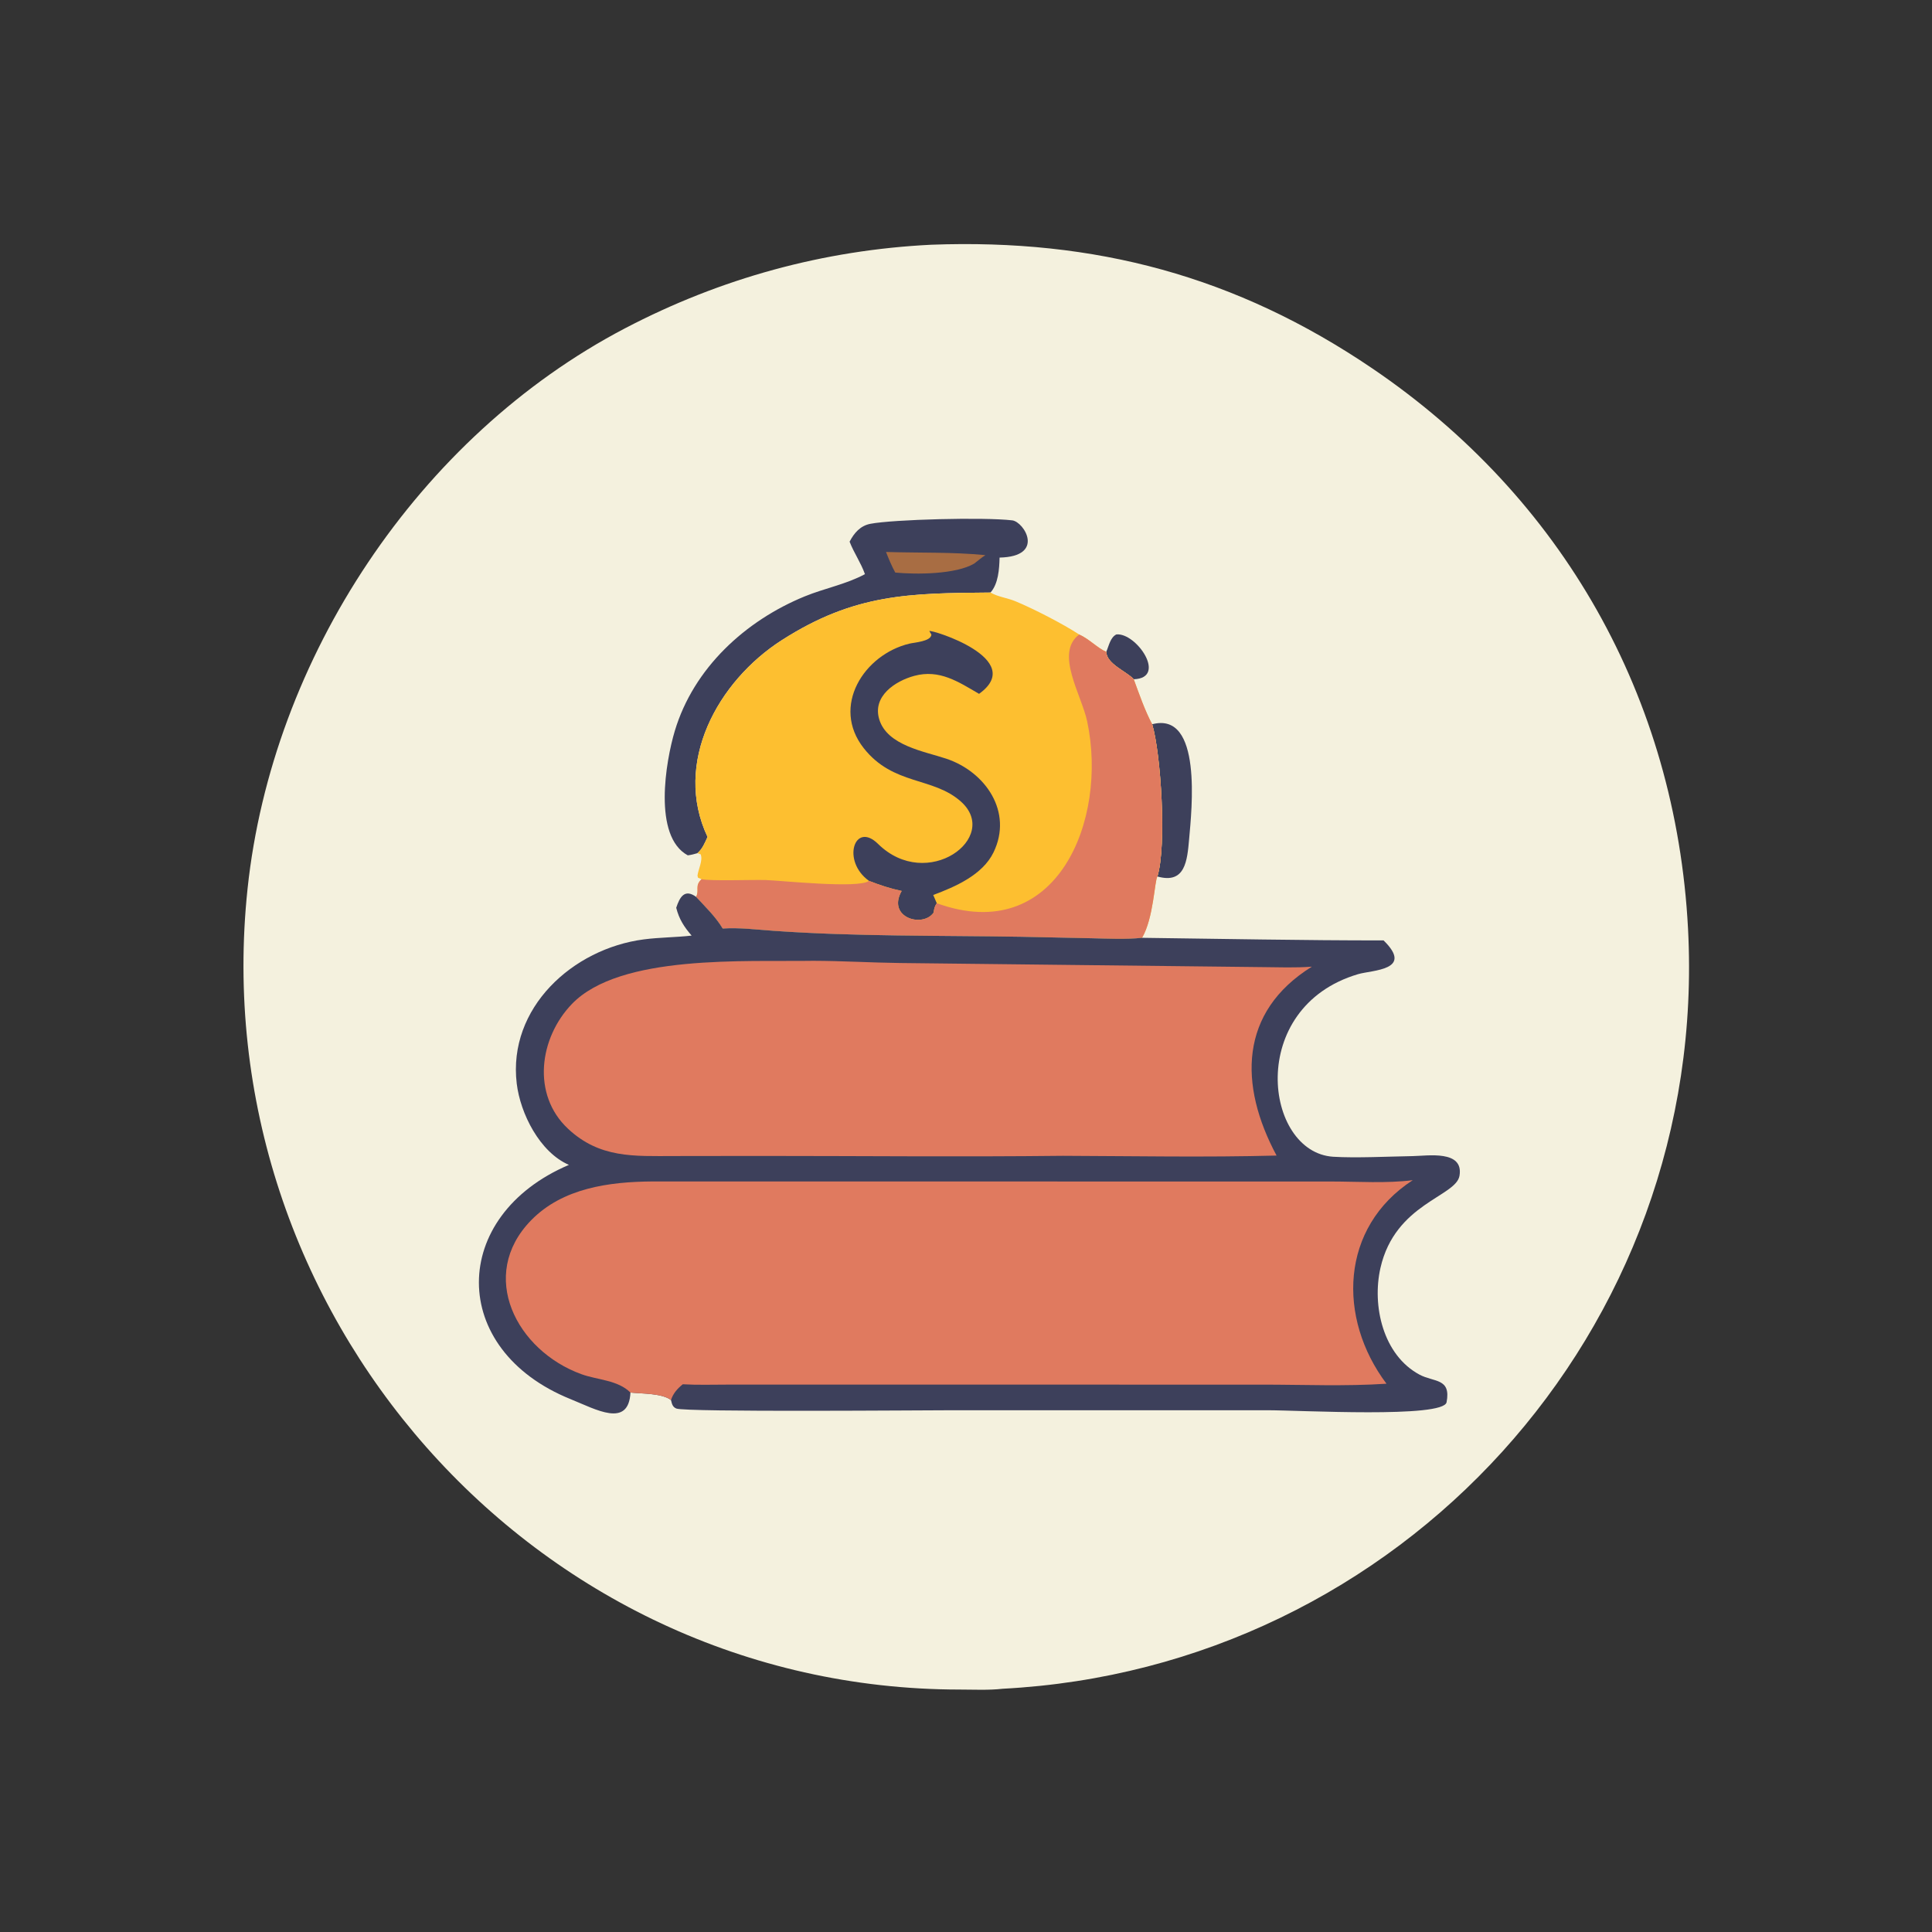 <?xml version="1.0" encoding="utf-8" ?>
<svg xmlns="http://www.w3.org/2000/svg" xmlns:xlink="http://www.w3.org/1999/xlink" width="1024" height="1024">
	<rect width="100%" height="100%" fill="#333333" stroke="none"/>
	<path fill="#F4F1DE" transform="scale(1.6 1.6)" d="M308.513 81.069C362.698 79.031 409.5 91.455 454.57 122.025C517.514 164.719 555.137 230.977 559.177 307.547C566.209 440.817 463.737 552.565 332.178 559.421C327.455 559.958 322.583 559.692 317.838 559.687C176.323 559.563 67.126 434.243 82.012 294.357C90.136 218.004 138.589 144.603 206.988 108.785C238.725 92.166 272.851 82.823 308.513 81.069Z"/>
	<path fill="#3D405B" transform="scale(1.6 1.6)" d="M366.458 215.918C367.34 213.982 367.77 211.154 369.816 210.161C376.434 209.506 386.807 224.634 375.566 225.009C373.18 222.396 366.586 219.976 366.458 215.918Z"/>
	<path fill="#3D405B" transform="scale(1.6 1.6)" d="M381.675 239.916C398.371 235.517 394.756 268.316 393.92 277.881C393.287 285.109 392.636 292.955 383.404 290.348C386.523 280.115 384.564 249.625 381.675 239.916Z"/>
	<path fill="#3D405B" transform="scale(1.6 1.6)" d="M281.439 179.44C282.929 176.578 284.965 174.166 288.315 173.52C295.876 172.061 325.986 171.267 335.309 172.375C339.267 172.845 346.374 184.369 331.124 184.707C331.031 188.456 330.717 193.396 328.111 196.286C301.14 196.504 283.041 196.667 259.018 212.04C237.734 225.661 222.84 252.774 234.378 277.242C233.497 279.181 232.685 281.226 231.018 282.631C229.949 282.939 228.941 283.219 227.834 283.34C216.212 277.047 220.529 252.123 223.555 242.066C229.803 221.295 246.878 205.615 266.613 197.544C273.137 194.876 280.333 193.542 286.525 190.192C285.185 186.412 282.885 183.16 281.439 179.44Z"/>
	<path fill="#A86D43" transform="scale(1.6 1.6)" d="M293.507 182.848C304.48 183.187 315.488 182.831 326.419 183.895C325.136 184.723 323.951 185.73 322.751 186.674C316.652 190.284 303.593 190.34 296.569 189.67C295.361 187.437 294.421 185.217 293.507 182.848Z"/>
	<path fill="#FDBF30" transform="scale(1.6 1.6)" d="M234.378 277.242C222.84 252.774 237.734 225.661 259.018 212.04C283.041 196.667 301.14 196.504 328.111 196.286C330.548 197.705 333.676 198.061 336.302 199.142C342.237 201.587 352.104 206.651 357.495 210.19C360.813 211.649 363.67 214.785 366.458 215.918C366.586 219.976 373.18 222.396 375.566 225.009C377.358 229.875 379.235 235.359 381.675 239.916C384.564 249.625 386.523 280.115 383.404 290.348C382.475 291.616 382.144 304.195 378.322 310.662C372.901 311.235 367.19 310.923 361.744 310.809L338.271 310.316C310.91 309.856 283.518 310.263 256.201 308.338C250.675 307.948 244.929 307.217 239.4 307.581C237.081 303.68 233.649 300.429 230.597 297.094C231.762 294.824 230.043 293.457 232.405 291.229L231.232 290.767L231.053 290.059C231.312 287.931 232.915 285.034 232.102 283.007L231.018 282.631C232.685 281.226 233.497 279.181 234.378 277.242Z"/>
	<path fill="#3D405B" transform="scale(1.6 1.6)" d="M287.867 291.799C278.676 285.235 283.068 271.873 290.863 279.55C307.143 295.583 331.6 277.406 318.326 265.535C309.085 257.271 295.929 260.267 286.129 247.846C275.218 234.014 286.197 216.82 301.252 213.213C302.853 212.829 308.467 212.484 308.535 210.194L307.849 209.045C308.483 208.461 340.374 218.327 324.325 229.846C317.431 225.824 311.185 221.637 302.872 223.886C296.507 225.608 288.952 230.641 291.255 238.278C293.878 246.972 306.165 248.886 313.472 251.327C326.468 255.669 335.631 268.971 329.109 282.377C325.483 289.828 316.46 293.742 309.144 296.477L310.318 299.201C309.619 300.186 309.401 301.152 309.271 302.322C305.629 307.472 293.679 303.908 298.693 295.14C294.934 294.355 291.449 293.197 287.867 291.799Z"/>
	<path fill="#E07A5F" transform="scale(1.6 1.6)" d="M357.495 210.19C360.813 211.649 363.67 214.785 366.458 215.918C366.586 219.976 373.18 222.396 375.566 225.009C377.358 229.875 379.235 235.359 381.675 239.916C384.564 249.625 386.523 280.115 383.404 290.348C382.475 291.616 382.144 304.195 378.322 310.662C372.901 311.235 367.19 310.923 361.744 310.809L338.271 310.316C310.91 309.856 283.518 310.263 256.201 308.338C250.675 307.948 244.929 307.217 239.4 307.581C237.081 303.68 233.649 300.429 230.597 297.094C231.762 294.824 230.043 293.457 232.405 291.229C235.282 291.915 249.195 291.39 253.592 291.522C258.688 291.675 284.471 294.453 287.867 291.799C291.449 293.197 294.934 294.355 298.693 295.14C293.679 303.908 305.629 307.472 309.271 302.322C309.401 301.152 309.619 300.186 310.318 299.201C350.024 313.599 367.133 271.783 360.135 238.935C358.254 230.107 349.333 216.33 357.495 210.19Z"/>
	<path fill="#3D405B" transform="scale(1.6 1.6)" d="M224.006 300.706C225.21 297.057 226.823 294.371 230.597 297.094C233.649 300.429 237.081 303.68 239.4 307.581C244.929 307.217 250.675 307.948 256.201 308.338C283.518 310.263 310.91 309.856 338.271 310.316L361.744 310.809C367.19 310.923 372.901 311.235 378.322 310.662C404.995 310.994 431.647 311.541 458.326 311.524C468.496 321.464 454.57 321.312 449.858 322.71C412.744 333.726 418.791 381.72 441.629 383.187C448.946 383.657 460.33 383.103 467.963 382.975C472.981 382.891 484.926 380.883 483.48 389.483C482.311 396.438 462.154 398.619 457.293 420.017C454.457 432.503 458.115 448.879 470.241 455.371C475.017 457.928 480.729 456.447 479.199 464.506C478.186 469.841 430.744 467.156 419.644 467.159L316.029 467.158C306.559 467.157 227.179 467.846 224.061 466.599C222.755 466.076 222.577 465.006 222.275 463.786C219.324 461.513 212.596 461.707 208.847 461.308C208.232 473.149 197.451 466.887 189.056 463.501C148.35 447.082 148.856 402.724 188.463 385.881C178.782 381.693 172.359 368.857 171.173 358.94C168.175 333.86 189.742 314.25 213.246 311.188C218.505 310.502 223.84 310.528 229.113 309.929C226.612 307.043 224.95 304.47 224.006 300.706Z"/>
	<path fill="#E07A5F" transform="scale(1.6 1.6)" d="M269.471 318.278C279.034 318.306 288.541 318.891 298.08 319.01L418.032 320.366C423.559 320.413 429.068 320.642 434.584 320.216C410.452 335.199 410.327 359.41 422.881 382.794C399.346 383.414 375.658 382.961 352.109 382.88C318.639 383.259 285.13 382.918 251.656 382.917L223.323 382.953C209.988 382.974 198.675 383.742 188.155 373.902C176.075 362.602 178.617 343.832 189.458 332.575C205.401 316.02 247.073 318.653 269.471 318.278Z"/>
	<path fill="#E07A5F" transform="scale(1.6 1.6)" d="M208.847 461.308C204.697 457.153 197.924 457.139 192.665 455.241C171.094 447.456 158.153 422.491 175.916 404.259C186.39 393.508 201.882 391.472 216.179 391.37L440.957 391.389C449.784 391.398 459.262 392.061 467.999 390.947C443.887 406.569 442.969 436.669 459.294 458.376C445.709 459.276 431.76 458.677 418.134 458.676L240.791 458.673C235.934 458.675 231.025 458.838 226.179 458.556C224.391 460.014 222.991 461.553 222.275 463.786C219.324 461.513 212.596 461.707 208.847 461.308Z"/>
</svg>
